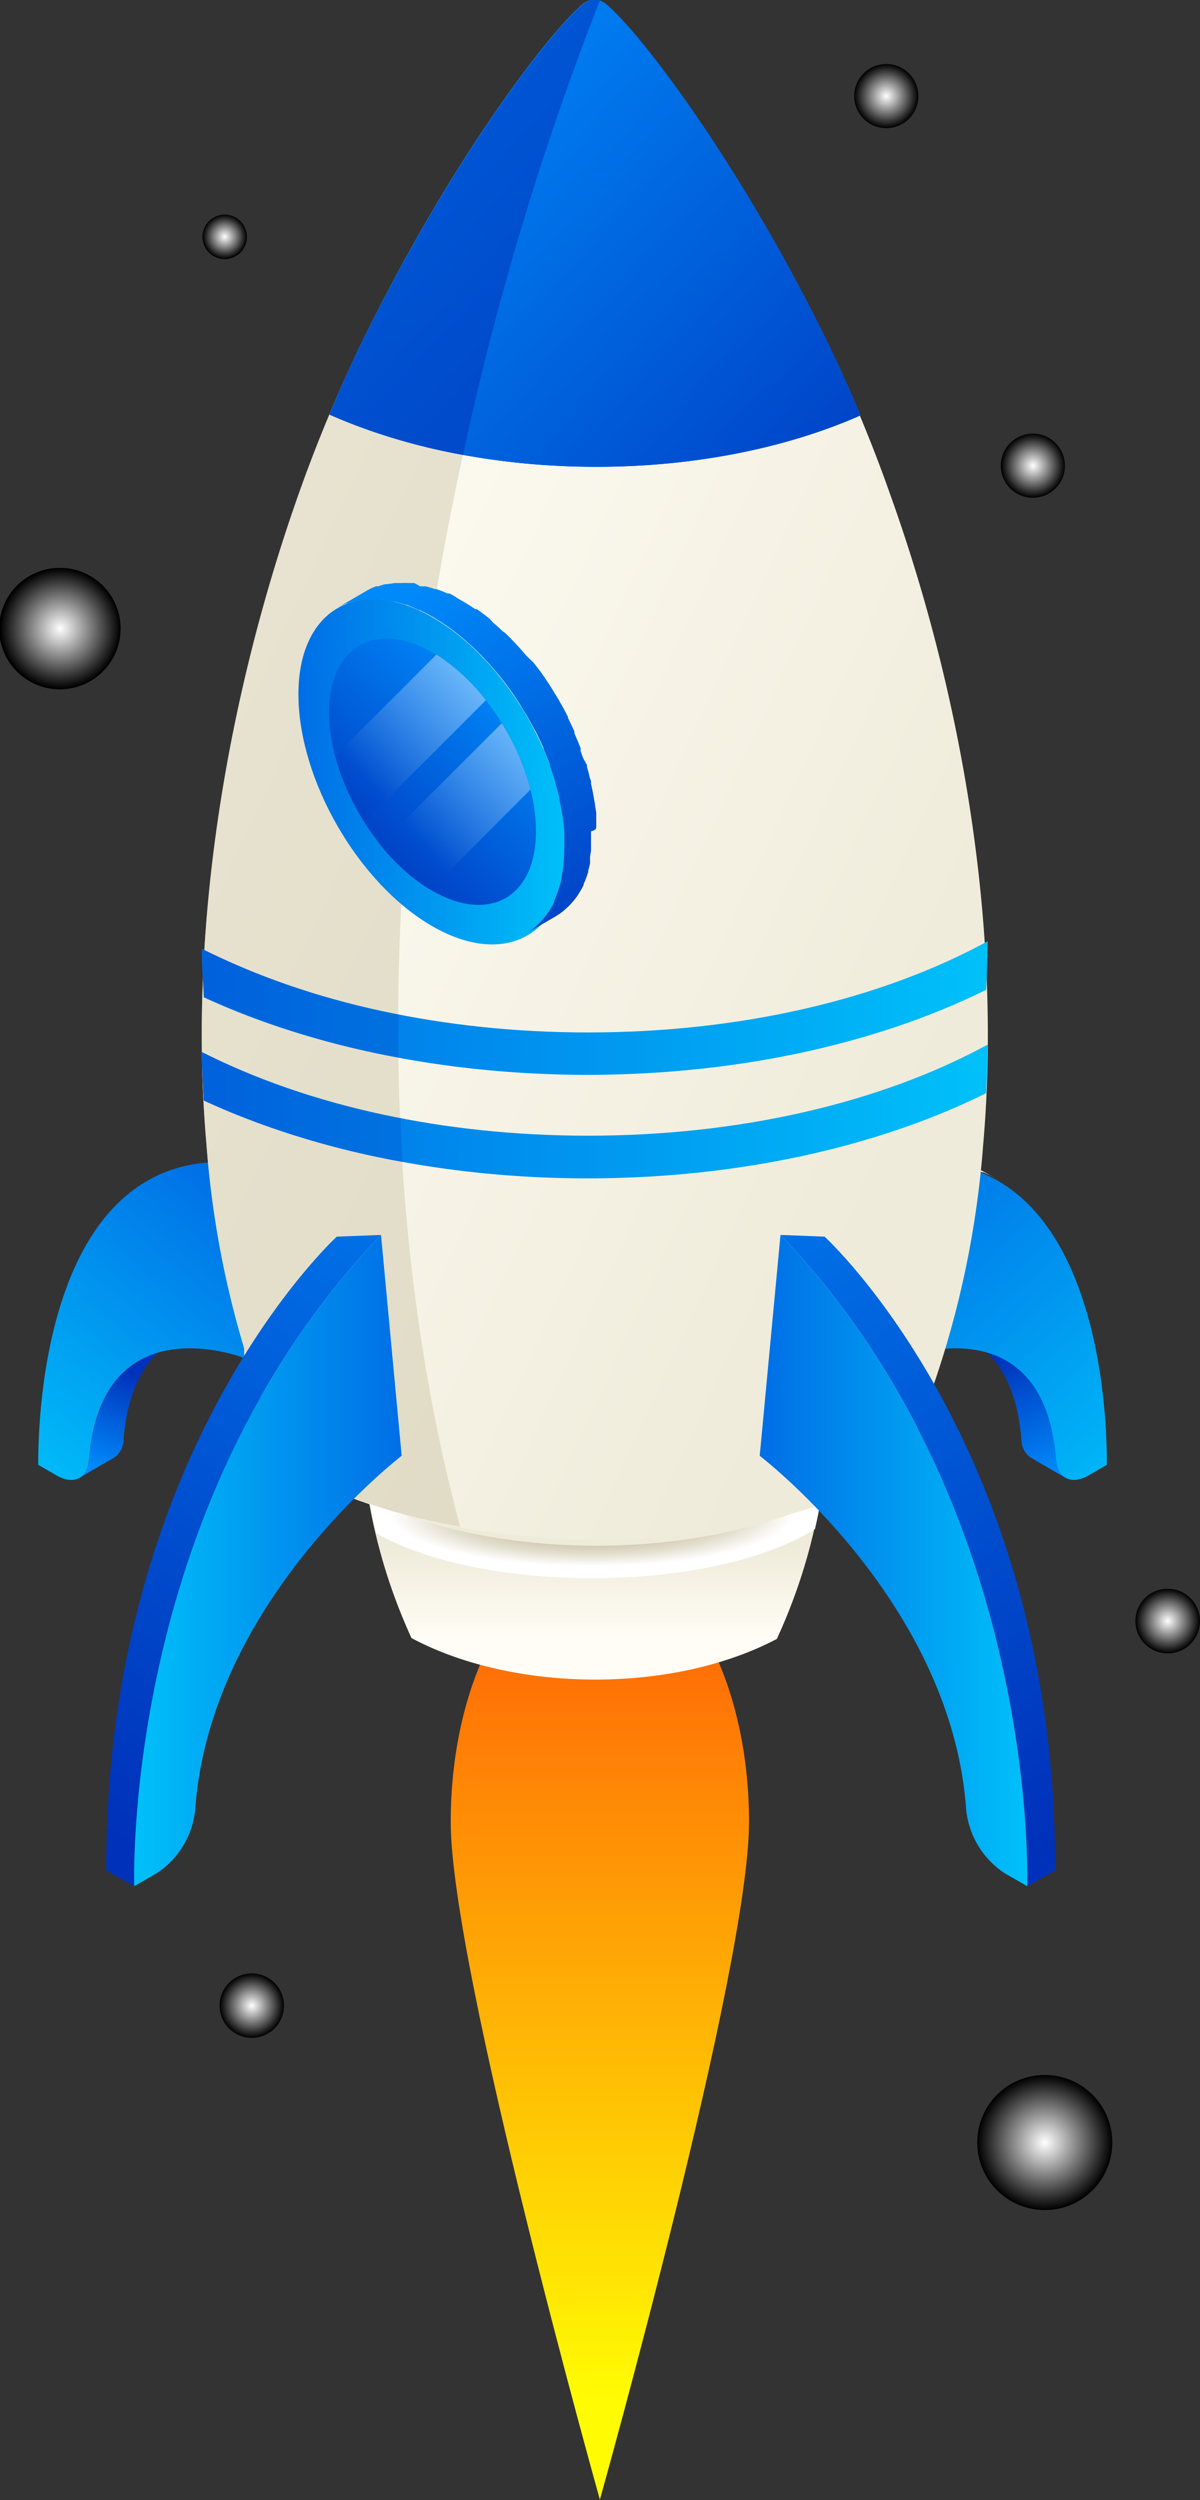 <svg xmlns="http://www.w3.org/2000/svg" xmlns:xlink="http://www.w3.org/1999/xlink" viewBox="0 0 98.8 205.83"><rect x="0" y="0" width="98.8" height="205.83" fill="#333333" stroke="none"/><defs><style>.cls-1{isolation:isolate;}.cls-2,.cls-3,.cls-4,.cls-5,.cls-6,.cls-7,.cls-8{mix-blend-mode:color-dodge;}.cls-2{fill:url(#radial-gradient);}.cls-3{fill:url(#radial-gradient-2);}.cls-4{fill:url(#radial-gradient-3);}.cls-5{fill:url(#radial-gradient-4);}.cls-6{fill:url(#radial-gradient-5);}.cls-7{fill:url(#radial-gradient-6);}.cls-8{fill:url(#radial-gradient-7);}.cls-9{fill:url(#linear-gradient);}.cls-10{fill:url(#linear-gradient-2);}.cls-11,.cls-22,.cls-23,.cls-38,.cls-39,.cls-41{mix-blend-mode:multiply;}.cls-11{fill:url(#radial-gradient-8);}.cls-12{fill:url(#linear-gradient-3);}.cls-13{fill:url(#linear-gradient-4);}.cls-14{fill:url(#linear-gradient-5);}.cls-15{fill:url(#linear-gradient-6);}.cls-16{fill:url(#linear-gradient-7);}.cls-17{fill:url(#linear-gradient-8);}.cls-18{fill:url(#linear-gradient-9);}.cls-19{fill:url(#linear-gradient-10);}.cls-20{fill:url(#linear-gradient-11);}.cls-21{fill:url(#linear-gradient-12);}.cls-22{fill:#c4bc9a;opacity:0.38;}.cls-23,.cls-40,.cls-41{fill:#0031ba;}.cls-23,.cls-38{opacity:0.53;}.cls-24{fill:url(#linear-gradient-13);}.cls-25{fill:url(#linear-gradient-14);}.cls-26{fill:url(#linear-gradient-15);}.cls-27{fill:url(#linear-gradient-16);}.cls-28{fill:url(#linear-gradient-17);}.cls-29{fill:url(#linear-gradient-18);}.cls-30{fill:url(#linear-gradient-19);}.cls-31{fill:url(#linear-gradient-20);}.cls-32{fill:url(#linear-gradient-21);}.cls-33,.cls-34{mix-blend-mode:overlay;}.cls-33{fill:url(#linear-gradient-22);}.cls-34{fill:url(#linear-gradient-23);}.cls-35{fill:url(#linear-gradient-24);}.cls-36{fill:url(#linear-gradient-25);}.cls-37{fill:url(#linear-gradient-26);}.cls-39,.cls-41{opacity:0.4;}</style><radialGradient id="radial-gradient" cx="86.02" cy="176.39" r="5.56" gradientUnits="userSpaceOnUse"><stop offset="0" stop-color="#fff"/><stop offset="1"/></radialGradient><radialGradient id="radial-gradient-2" cx="96.14" cy="133.45" r="2.66" xlink:href="#radial-gradient"/><radialGradient id="radial-gradient-3" cx="4.96" cy="51.75" r="4.96" xlink:href="#radial-gradient"/><radialGradient id="radial-gradient-4" cx="18.5" cy="19.49" r="1.82" xlink:href="#radial-gradient"/><radialGradient id="radial-gradient-5" cx="72.97" cy="7.91" r="2.64" xlink:href="#radial-gradient"/><radialGradient id="radial-gradient-6" cx="85.05" cy="38.34" r="2.64" xlink:href="#radial-gradient"/><radialGradient id="radial-gradient-7" cx="20.73" cy="165.12" r="2.65" xlink:href="#radial-gradient"/><linearGradient id="linear-gradient" x1="49.39" y1="197.1" x2="49.39" y2="137.27" gradientUnits="userSpaceOnUse"><stop offset="0" stop-color="#fffb03"/><stop offset="1" stop-color="#ff7006"/></linearGradient><linearGradient id="linear-gradient-2" x1="48.97" y1="135.19" x2="48.97" y2="127.24" gradientUnits="userSpaceOnUse"><stop offset="0.04" stop-color="#fffdf5"/><stop offset="1" stop-color="#efebda"/></linearGradient><radialGradient id="radial-gradient-8" cx="48.75" cy="124.83" r="16.56" gradientTransform="translate(0 92.2) scale(1 0.26)" gradientUnits="userSpaceOnUse"><stop offset="0.01" stop-color="#afa477"/><stop offset="0.15" stop-color="#b2a87d"/><stop offset="0.33" stop-color="#bcb38e"/><stop offset="0.54" stop-color="#ccc5a9"/><stop offset="0.77" stop-color="#e3dfcf"/><stop offset="1" stop-color="#fff"/></radialGradient><linearGradient id="linear-gradient-3" x1="86.78" y1="121.19" x2="82.32" y2="111.62" gradientUnits="userSpaceOnUse"><stop offset="0" stop-color="#0089f9"/><stop offset="1" stop-color="#0031ba"/></linearGradient><linearGradient id="linear-gradient-4" x1="96.12" y1="123.49" x2="70.88" y2="96.23" gradientUnits="userSpaceOnUse"><stop offset="0.02" stop-color="#00bff9"/><stop offset="1" stop-color="#006ee6"/></linearGradient><linearGradient id="linear-gradient-5" x1="71.28" y1="95.62" x2="82.22" y2="95.62" gradientUnits="userSpaceOnUse"><stop offset="0.07" stop-color="#bfb89d"/><stop offset="1" stop-color="#efebda"/></linearGradient><linearGradient id="linear-gradient-6" x1="71.28" y1="102.96" x2="74.18" y2="102.96" xlink:href="#linear-gradient-2"/><linearGradient id="linear-gradient-7" x1="8.37" y1="120.92" x2="11.27" y2="113.12" xlink:href="#linear-gradient-3"/><linearGradient id="linear-gradient-8" x1="0.86" y1="122.11" x2="20.75" y2="98.4" xlink:href="#linear-gradient-4"/><linearGradient id="linear-gradient-9" x1="1975.86" y1="102.96" x2="1978.76" y2="102.96" gradientTransform="matrix(-1, 0, 0, 1, 1998.86, 0)" xlink:href="#linear-gradient-2"/><linearGradient id="linear-gradient-10" x1="10.1" y1="48.33" x2="81" y2="81.06" xlink:href="#linear-gradient-2"/><linearGradient id="linear-gradient-11" x1="26.02" y1="19.22" x2="71.02" y2="19.22" gradientUnits="userSpaceOnUse"><stop offset="0" stop-color="#0031ba"/><stop offset="1" stop-color="#0089f9"/></linearGradient><linearGradient id="linear-gradient-12" x1="52.93" y1="30.68" x2="32.48" y2="11.77" xlink:href="#linear-gradient-11"/><linearGradient id="linear-gradient-13" x1="2001.01" y1="149.09" x2="1962.31" y2="85.76" gradientTransform="matrix(-1, 0, 0, 1, 2007.03, 0)" xlink:href="#linear-gradient-11"/><linearGradient id="linear-gradient-14" x1="1973.94" y1="128.48" x2="1995.99" y2="128.48" gradientTransform="matrix(-1, 0, 0, 1, 2007.03, 0)" gradientUnits="userSpaceOnUse"><stop offset="0" stop-color="#006ee6"/><stop offset="0.98" stop-color="#00bff9"/></linearGradient><linearGradient id="linear-gradient-15" x1="-14.5" y1="149.09" x2="-53.2" y2="85.76" gradientTransform="translate(104.1)" xlink:href="#linear-gradient-11"/><linearGradient id="linear-gradient-16" x1="-41.57" y1="128.48" x2="-19.52" y2="128.48" gradientTransform="translate(104.1)" xlink:href="#linear-gradient-14"/><linearGradient id="linear-gradient-17" x1="24.56" y1="63.54" x2="46.66" y2="63.54" gradientTransform="matrix(1, 0, 0, 1, 0, 0)" xlink:href="#linear-gradient-14"/><linearGradient id="linear-gradient-18" x1="27.7" y1="72.18" x2="41.84" y2="56.74" xlink:href="#linear-gradient-11"/><linearGradient id="linear-gradient-19" x1="25.52" y1="68.98" x2="39.01" y2="54.25" xlink:href="#linear-gradient-11"/><linearGradient id="linear-gradient-20" x1="30.72" y1="74.68" x2="44.17" y2="59.99" xlink:href="#linear-gradient-11"/><linearGradient id="linear-gradient-21" x1="52.27" y1="81.65" x2="34.1" y2="48.95" xlink:href="#linear-gradient-11"/><linearGradient id="linear-gradient-22" x1="29.68" y1="63.62" x2="51.23" y2="44.93" gradientUnits="userSpaceOnUse"><stop offset="0" stop-color="#fff" stop-opacity="0"/><stop offset="1" stop-color="#fff"/></linearGradient><linearGradient id="linear-gradient-23" x1="34.79" y1="69.51" x2="56.33" y2="50.82" xlink:href="#linear-gradient-22"/><linearGradient id="linear-gradient-24" x1="74.6" y1="50.59" x2="29.37" y2="8.77" xlink:href="#linear-gradient-11"/><linearGradient id="linear-gradient-25" x1="16.62" y1="91.52" x2="81.32" y2="91.52" gradientTransform="matrix(1, 0, 0, 1, 0, 0)" xlink:href="#linear-gradient-14"/><linearGradient id="linear-gradient-26" x1="16.62" y1="82.99" x2="81.32" y2="82.99" gradientTransform="matrix(1, 0, 0, 1, 0, 0)" xlink:href="#linear-gradient-14"/></defs><title>rakett_01</title><g class="cls-1"><g id="Layer_2" data-name="Layer 2"><g id="COLORS"><circle class="cls-2" cx="86.02" cy="176.39" r="5.56"/><path class="cls-3" d="M98.8,133.45a2.66,2.66,0,1,1-2.66-2.65A2.66,2.66,0,0,1,98.8,133.45Z"/><path class="cls-4" d="M9.93,51.75a5,5,0,1,1-5-5A5,5,0,0,1,9.93,51.75Z"/><path class="cls-5" d="M20.33,19.49a1.83,1.83,0,1,1-1.82-1.82A1.83,1.83,0,0,1,20.33,19.49Z"/><path class="cls-6" d="M75.61,7.91A2.64,2.64,0,1,1,73,5.27,2.64,2.64,0,0,1,75.61,7.91Z"/><path class="cls-7" d="M87.68,38.34a2.64,2.64,0,1,1-2.63-2.64A2.64,2.64,0,0,1,87.68,38.34Z"/><path class="cls-8" d="M23.38,165.12a2.65,2.65,0,1,1-2.65-2.65A2.65,2.65,0,0,1,23.38,165.12Z"/><path class="cls-9" d="M61.67,150c0-12-5.5-21.75-12.28-21.75S37.11,138,37.11,150s12.28,55.79,12.28,55.79S61.67,162.05,61.67,150Z"/><path class="cls-10" d="M30,121.08a46.16,46.16,0,0,0,3.88,13.78c8.5,4.53,21.57,4.56,30.08.07a46.2,46.2,0,0,0,3.92-13.85Z"/><path class="cls-11" d="M31,126.24c3.9,2.23,10.39,3.69,17.75,3.69,7.75,0,14.54-1.62,18.35-4.05.17-.73.32-1.47.45-2.21-10.92,4.81-26.17,4.78-37.09-.07C30.58,124.48,30.75,125.36,31,126.24Z"/><g class="cls-1"><path class="cls-12" d="M87,120.2c-.37-4.58-2.06-7-4.1-8.16L80,110.38c2,1.19,3.73,3.58,4.1,8.16a1.79,1.79,0,0,0,.77,1.47l2.85,1.65A1.77,1.77,0,0,1,87,120.2Z"/><path class="cls-13" d="M74.13,95.77c17.34-2,17,23.49,17,24.83l-1.53.88c-1.38.8-2.51.23-2.64-1.28-1-12.7-12.19-8.62-12.78-8.4Z"/><path class="cls-14" d="M79.37,95.58l-.12-.06-.08,0-.42-.22-.13-.06-.54-.25h0l-.08,0-.44-.17-.17-.06-.43-.14-.1,0h0q-.29-.09-.57-.15l-.12,0-.49-.1h-.09l-.1,0-.48-.07-.16,0L74.14,94H74l-.59,0h-.94l-.37,0-.22,0-.61.06,2.85,1.65.61-.06H75l.37,0c.25,0,.5,0,.74,0h.2l.59,0H77c.22,0,.43,0,.64.06l.16,0,.48.07.19,0L79,96l.12,0,.57.15.15,0,.43.14.17.06.44.17.1,0,.54.24.13.07.42.22.2.11Z"/><polygon class="cls-15" points="74.18 111.8 71.33 110.14 71.28 94.12 74.13 95.78 74.18 111.8"/></g><g class="cls-1"><path class="cls-16" d="M7.32,120.2c.37-4.58,2.07-7,4.1-8.16l2.85-1.66c-2,1.19-3.73,3.58-4.1,8.16A1.77,1.77,0,0,1,9.4,120l-2.85,1.65A1.75,1.75,0,0,0,7.32,120.2Z"/><path class="cls-17" d="M20.15,95.77c-17.34-2-17,23.49-17,24.83l1.53.88c1.38.8,2.52.23,2.64-1.28,1-12.7,12.2-8.62,12.78-8.4Z"/><polygon class="cls-18" points="20.1 111.8 22.95 110.14 23 94.12 20.15 95.78 20.1 111.8"/></g><path class="cls-19" d="M80.94,94.34A78.71,78.71,0,0,1,74,121.17c-14.17,7.47-36,7.43-50.12-.13A78.54,78.54,0,0,1,17,94.23C15.35,75.46,19.15,56,24.63,40.57a120.27,120.27,0,0,1,5.13-12.29C37.11,13.21,45.32,2.56,48,.33a1.46,1.46,0,0,1,1.85,0c2.71,2.23,10.93,12.88,18.29,28a119.66,119.66,0,0,1,5.15,12.37C78.81,56.07,82.6,75.57,80.94,94.34Z"/><path class="cls-20" d="M70.85,34.2c-.87-2.08-1.77-4.06-2.67-5.92C60.82,13.21,52.6,2.56,49.89.33A1.46,1.46,0,0,0,48,.33c-2.72,2.23-10.93,12.88-18.28,28Q28.41,31,27.12,34.13C40,39.84,58,39.87,70.85,34.2Z"/><path class="cls-21" d="M49.38.07A242.78,242.78,0,0,0,38.12,37.45a48.94,48.94,0,0,1-11-3.32c.28-.67.58-1.33.86-2,.37-.84.74-1.66,1.11-2.47.24-.46.46-.93.68-1.39C37.12,13.22,45.32,2.56,48.05.33A1.48,1.48,0,0,1,49.18,0,.73.73,0,0,1,49.38.07Z"/><path class="cls-22" d="M49.38.07A1.48,1.48,0,0,0,48,.33c-2.72,2.23-10.93,12.88-18.28,28a120.27,120.27,0,0,0-5.13,12.29C19.15,56,15.35,75.46,17,94.23A78.54,78.54,0,0,0,23.88,121a48.07,48.07,0,0,0,14,4.69C23.37,71.1,43.86,13.91,49.38.07Z"/><path class="cls-23" d="M32.81,87.06a67.24,67.24,0,0,1-16-5c0-.5-.05-1-.07-1.51a0,0,0,0,1,0,0c0-.77.06-1.54.12-2.31a62.7,62.7,0,0,0,16,5.3h0C32.79,84.7,32.8,85.87,32.81,87.06Z"/><path class="cls-23" d="M33.15,95.65a67.65,67.65,0,0,1-16.37-5.06c-.08-1.27-.12-2.55-.16-3.83v-.13A61.84,61.84,0,0,0,33,92.07C33,93.26,33.07,94.45,33.15,95.65Z"/><path class="cls-24" d="M11.05,155.29c0-1.59-.59-31.91,20.32-53.62l-3.64.14S8.66,119.25,8.75,154Z"/><path class="cls-25" d="M31.37,101.67c-20.91,21.72-20.35,52-20.32,53.62l1.85-1.07A7.09,7.09,0,0,0,16.07,149c1.17-16.76,16.31-28.6,17-29.15Z"/><path class="cls-26" d="M84.58,155.29c0-1.59.58-31.91-20.32-53.62l3.63.14S87,119.25,86.87,154Z"/><path class="cls-27" d="M64.26,101.67c20.9,21.72,20.35,52,20.32,53.62l-1.86-1.07A7.12,7.12,0,0,1,79.55,149c-1.17-16.76-16.31-28.6-17-29.15Z"/><path class="cls-28" d="M35.65,50.85c6.1,3.52,11,12.06,11,19.07s-5,9.84-11.08,6.32-11-12.07-11-19.08S29.55,47.32,35.65,50.85Z"/><path class="cls-29" d="M35.64,53.75c4.71,2.72,8.51,9.3,8.49,14.71s-3.84,7.59-8.55,4.87S27.07,64,27.09,58.62,30.93,51,35.64,53.75Z"/><path class="cls-30" d="M40,57.65l-10,10a19.82,19.82,0,0,1-2.39-5.43l8.32-8.33A16.14,16.14,0,0,1,40,57.65Z"/><path class="cls-31" d="M43.68,65l-8.24,8.25a15.64,15.64,0,0,1-4.13-3.71l10-10A19.73,19.73,0,0,1,43.68,65Z"/><path class="cls-32" d="M49.09,68c0-.18,0-.36,0-.54a1.94,1.94,0,0,1,0-.24v-.11c0-.06,0-.12,0-.18A5,5,0,0,0,49,66.4c0-.19-.05-.37-.08-.56v0l-.09-.52-.12-.57a1.6,1.6,0,0,0-.05-.21l0-.12c0-.08,0-.17-.05-.25s-.1-.39-.16-.59l-.12-.43,0-.08a.19.19,0,0,0,0-.07L48,62.39l-.2-.57a.42.42,0,0,0,0-.1l0-.09c0-.11-.09-.23-.13-.35s-.14-.36-.22-.54-.11-.25-.16-.38l0-.07,0-.07c-.08-.18-.16-.36-.25-.54s-.18-.39-.28-.58l0-.09-.06-.11-.24-.46c-.1-.19-.21-.38-.32-.57l-.16-.29-.07-.11c-.09-.17-.2-.32-.3-.49s-.29-.47-.44-.71a1,1,0,0,1-.08-.11q-.33-.51-.69-1h0l-.5-.64L43.35,54h0l-.43-.5c-.14-.16-.28-.32-.43-.47l-.07-.08-.08-.08-.3-.32-.47-.46L41.42,52l-.11-.1-.23-.22-.49-.43L40.37,51l-.11-.1-.16-.13-.49-.37-.35-.25-.07,0-.06,0-.47-.31-.47-.29-.11-.06-.35-.2L37.28,49,37,48.86l-.07,0-.09,0-.44-.19-.45-.17-.07,0-.07,0-.3-.1-.45-.13-.22,0-.1,0-.14,0L34.11,48l-.29,0h-.2a4.56,4.56,0,0,0-.52,0h-.58l-.63.09h0l-.14,0a6.32,6.32,0,0,0-.62.18l-.07,0-.1,0a4.84,4.84,0,0,0-.73.34h0l-2.44,1.42a5.42,5.42,0,0,1,.73-.35l.1,0a5.15,5.15,0,0,1,.7-.2l.13,0a7.24,7.24,0,0,1,.83-.1h.17a6,6,0,0,1,.84,0h.1a7.59,7.59,0,0,1,.92.14l.09,0a9.6,9.6,0,0,1,1,.27l.06,0a9.28,9.28,0,0,1,1,.43l.07,0c.36.17.73.35,1.1.57s.74.45,1.1.7a.18.18,0,0,1,.07.05c.34.23.67.49,1,.75l.11.09c.32.26.63.54.94.82l.11.1c.31.3.62.6.92.92l.07.08c.32.34.63.69.94,1.06h0c.32.37.62.76.91,1.15h0c.27.36.52.73.77,1.11s.3.47.44.71.25.4.37.6.11.19.16.28c.2.34.38.69.56,1l.06.12c.21.42.41.85.6,1.28l0,.06c.18.43.36.85.51,1.28l0,.08c.16.44.3.88.44,1.32a.24.24,0,0,0,0,.08c.13.42.24.84.34,1.27l0,.12c.1.43.18.87.25,1.3v0c.07.44.13.87.16,1.3,0,0,0,.07,0,.11,0,.43,0,.85,0,1.27a11.67,11.67,0,0,1-.06,1.21.41.41,0,0,1,0,.11,8.23,8.23,0,0,1-.15,1,.59.59,0,0,0,0,.13c-.07.32-.15.63-.24.92l-.06.16a8.11,8.11,0,0,1-.3.79.59.59,0,0,0,0,.08,6.24,6.24,0,0,1-.44.81l-.07.09c-.14.2-.28.39-.43.57l-.17.19c-.13.14-.27.27-.41.4l-.18.15a6.74,6.74,0,0,1-.64.45h0l2.44-1.42a5.47,5.47,0,0,0,.63-.44c.07-.05.12-.11.18-.16a5.33,5.33,0,0,0,.42-.4l.17-.19a6.34,6.34,0,0,0,.43-.56l.06-.1,0,0q.23-.36.42-.75v0l0-.09c.08-.16.15-.33.22-.51l.09-.28.06-.16c0-.05,0-.09,0-.14a5.29,5.29,0,0,0,.15-.57,1.55,1.55,0,0,0,0-.21l0-.13c0-.06,0-.13,0-.2s.06-.35.08-.52l0-.31s0-.07,0-.1,0-.08,0-.13,0-.34,0-.52,0-.35,0-.53v0C49.1,68.34,49.1,68.18,49.09,68Z"/><path class="cls-33" d="M40,57.65l-10,10a19.82,19.82,0,0,1-2.39-5.43l8.32-8.33A16.14,16.14,0,0,1,40,57.65Z"/><path class="cls-34" d="M43.68,65l-8.24,8.25a15.64,15.64,0,0,1-4.13-3.71l10-10A19.73,19.73,0,0,1,43.68,65Z"/><path class="cls-35" d="M70.85,34.2c-.87-2.08-1.77-4.06-2.67-5.92C60.82,13.21,52.6,2.56,49.89.33A1.46,1.46,0,0,0,48,.33c-2.72,2.23-10.93,12.88-18.28,28Q28.41,31,27.12,34.13C40,39.84,58,39.87,70.85,34.2Z"/><path class="cls-23" d="M49.38.07A242.78,242.78,0,0,0,38.12,37.45a48.94,48.94,0,0,1-11-3.32c.28-.67.58-1.33.86-2,.37-.84.74-1.66,1.11-2.47.24-.46.46-.93.68-1.39C37.12,13.22,45.32,2.56,48.05.33A1.48,1.48,0,0,1,49.18,0,.73.73,0,0,1,49.38.07Z"/><path class="cls-36" d="M81.19,90c.07-1.33.11-2.66.13-4-8.89,4.84-20.5,7.5-32.89,7.5-11.87,0-23-2.43-31.81-6.89,0,1.32.09,2.64.16,4C35.65,99.34,62.75,99.15,81.19,90Z"/><path class="cls-37" d="M81.19,81.49c.07-1.33.11-2.66.13-4C72.43,82.34,60.82,85,48.43,85c-11.87,0-23-2.44-31.81-6.89,0,1.32.09,2.64.16,4C35.65,90.81,62.75,90.62,81.19,81.49Z"/><g class="cls-38"><g class="cls-39"><path class="cls-40" d="M33.15,95.65a67.65,67.65,0,0,1-16.37-5.06c-.08-1.27-.12-2.55-.16-3.83v-.13A61.84,61.84,0,0,0,33,92.07C33,93.26,33.07,94.45,33.15,95.65Z"/></g><path class="cls-41" d="M32.81,87.06a67.24,67.24,0,0,1-16-5c0-.5-.05-1-.07-1.51a0,0,0,0,1,0,0c0-.81-.07-1.61-.09-2.42l.21.11a62.7,62.7,0,0,0,16,5.3h0C32.79,84.7,32.8,85.87,32.81,87.06Z"/></g></g></g></g></svg>